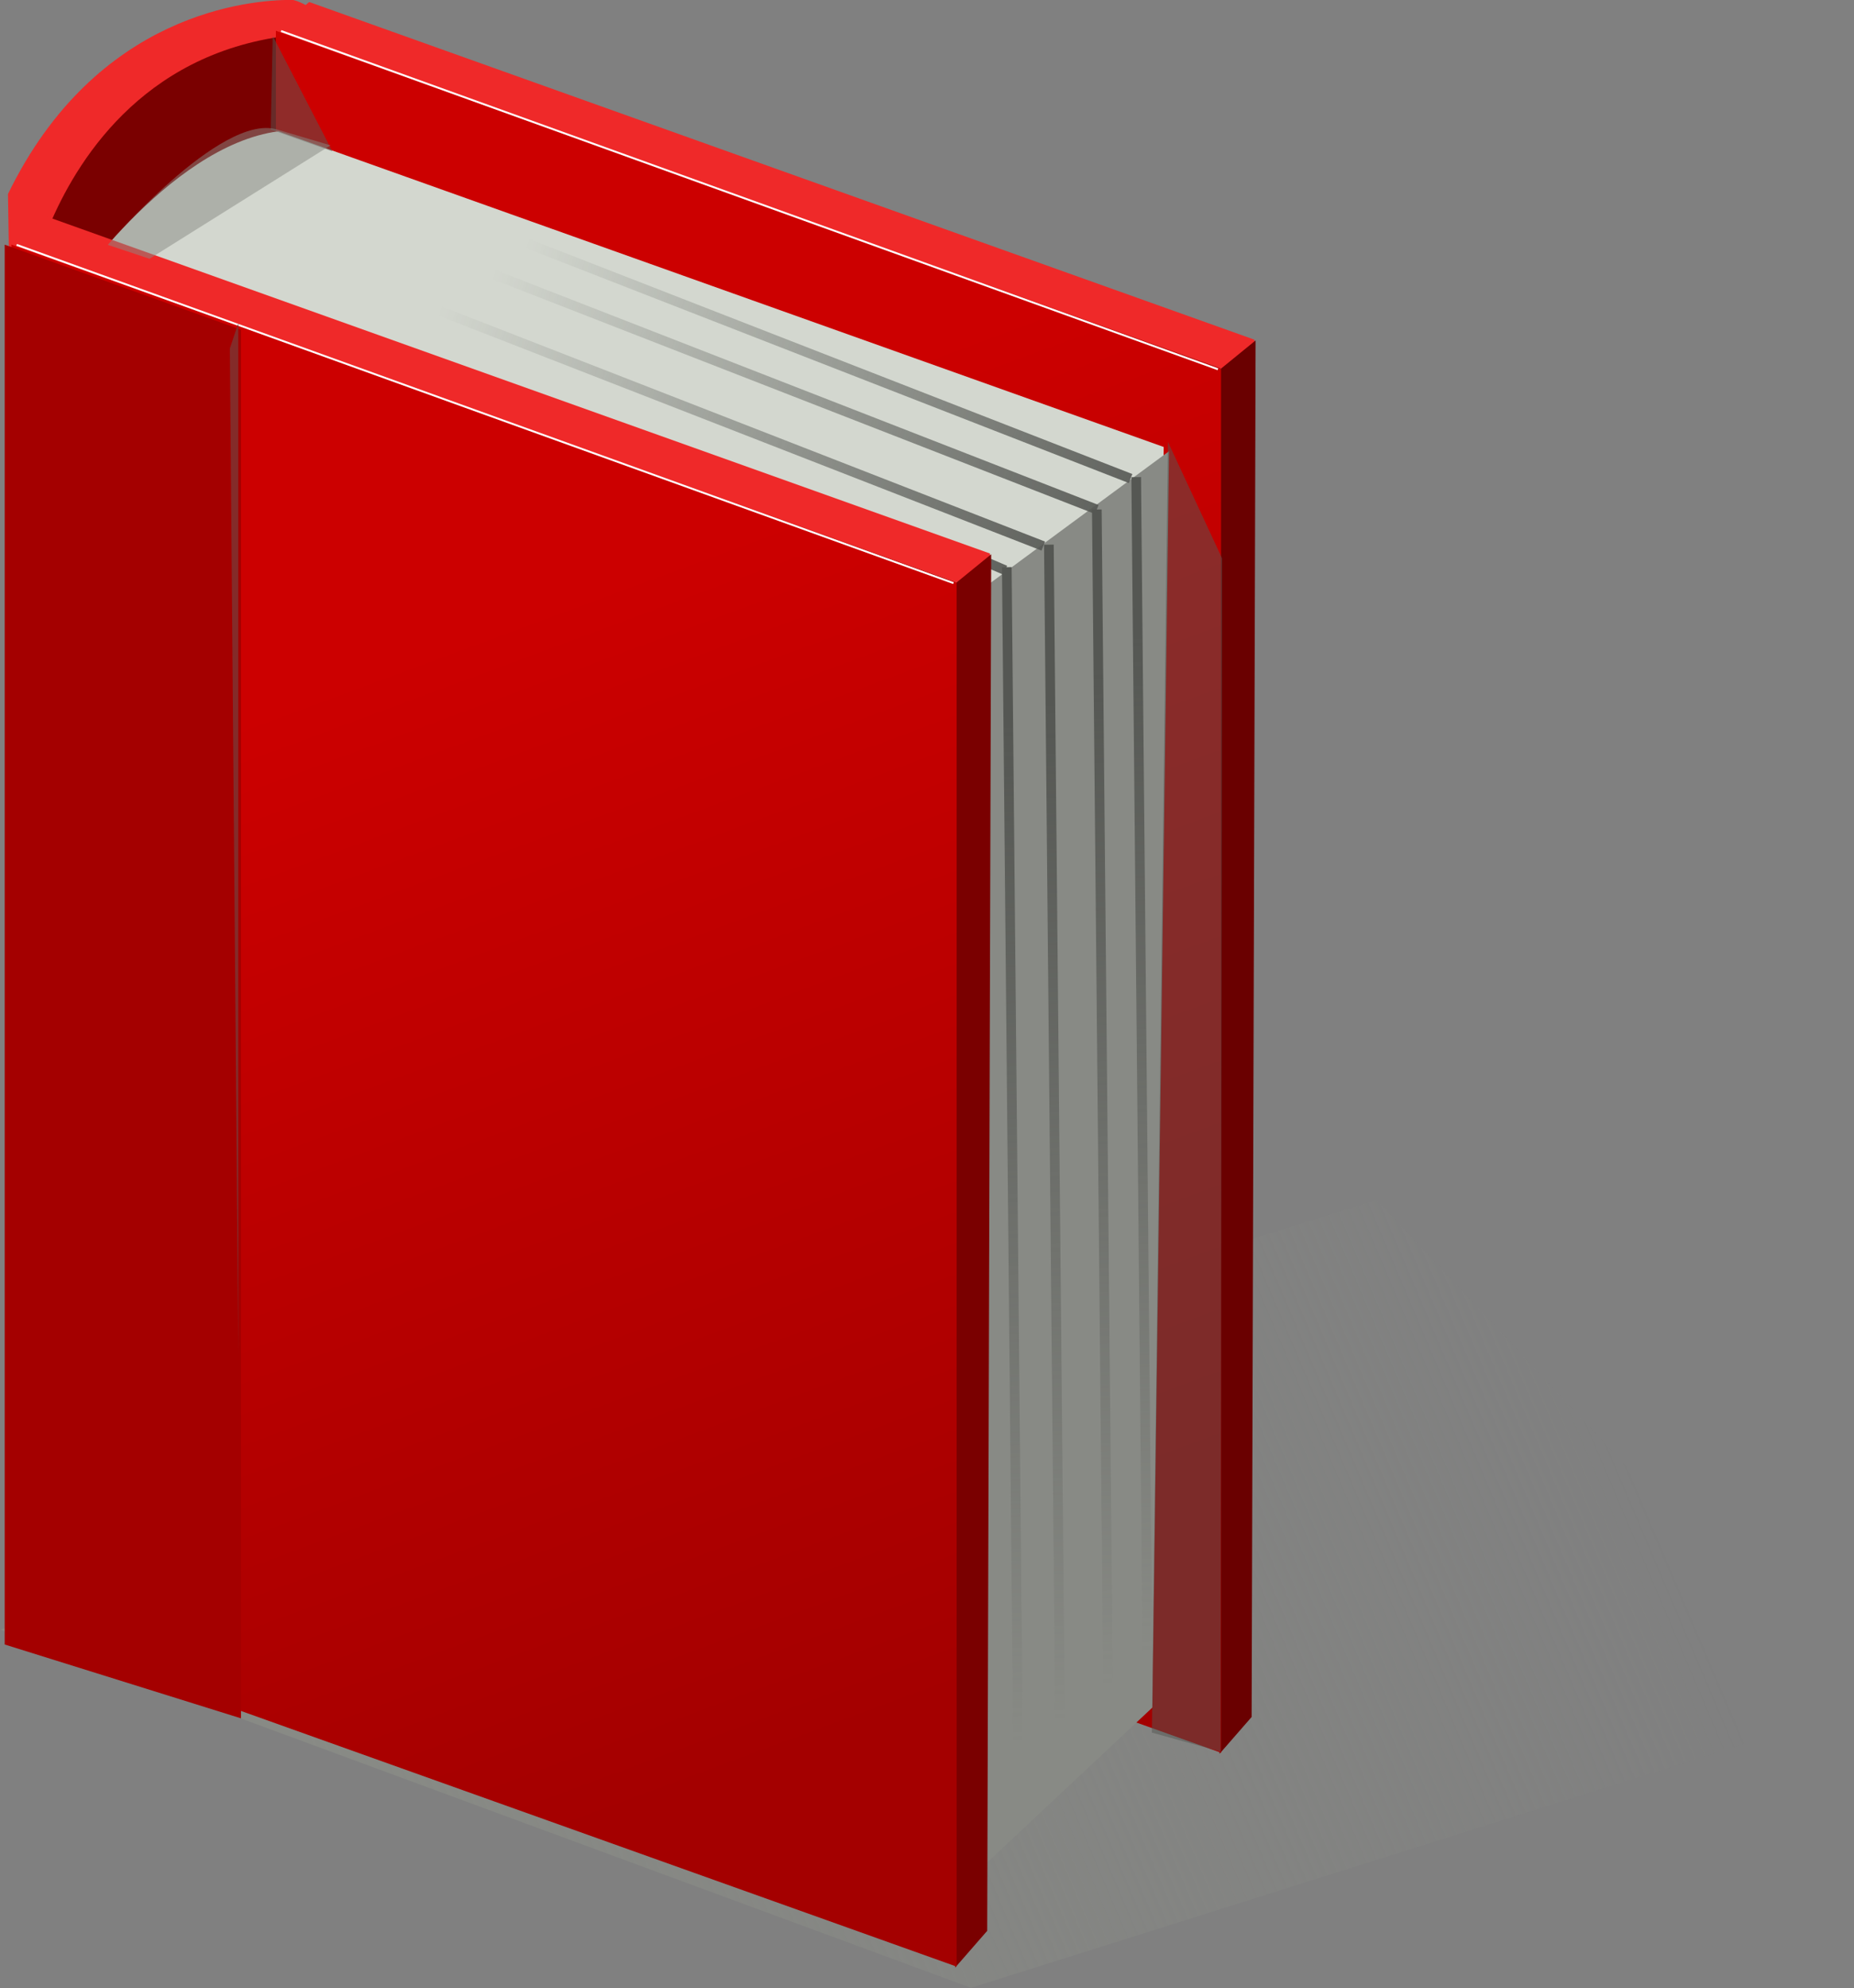 <?xml version="1.0" encoding="UTF-8" standalone="no"?>
<svg
   xmlns:dc="http://purl.org/dc/elements/1.1/"
   xmlns:cc="http://creativecommons.org/ns#"
   xmlns:rdf="http://www.w3.org/1999/02/22-rdf-syntax-ns#"
   xmlns:svg="http://www.w3.org/2000/svg"
   xmlns="http://www.w3.org/2000/svg"
   xmlns:xlink="http://www.w3.org/1999/xlink"
   xmlns:sodipodi="http://sodipodi.sourceforge.net/DTD/sodipodi-0.dtd"
   xmlns:inkscape="http://www.inkscape.org/namespaces/inkscape"
   id="svg2"
   sodipodi:docname="analyzing.svg"
   viewBox="0 0 95.979 102.896"
   sodipodi:version="0.32"
   version="1.1"
   inkscape:output_extension="org.inkscape.output.svg.inkscape"
   inkscape:version="1.0.2 (e86c870879, 2021-01-15)"
   width="95.979"
   height="102.896"
   inkscape:export-filename="/run/media/shivanandvp/DATA/Development/RebornOS/fenix-libraries/fenix_library-analyzing/media/icons/analyzing.png"
   inkscape:export-xdpi="150"
   inkscape:export-ydpi="150">
  <rect x="0" y="0" width="95.979" height="102.896" fill="#808080" stroke="none"/>
  <defs
     id="defs4">
    <linearGradient
       id="linearGradient3690"
       inkscape:collect="always">
      <stop
         id="stop3692"
         style="stop-color:#555753"
         offset="0" />
      <stop
         id="stop3694"
         style="stop-color:#555753;stop-opacity:0"
         offset="1" />
    </linearGradient>
    <linearGradient
       id="linearGradient3585"
       inkscape:collect="always">
      <stop
         id="stop3587"
         style="stop-color:#cc0000"
         offset="0" />
      <stop
         id="stop3589"
         style="stop-color:#a40000"
         offset="1" />
    </linearGradient>
    <linearGradient
       id="linearGradient3665"
       y2="167.86"
       xlink:href="#linearGradient3585"
       gradientUnits="userSpaceOnUse"
       x2="-98.75"
       gradientTransform="translate(-22.451,-11.49)"
       y1="119.36"
       x1="-116.75"
       inkscape:collect="always" />
    <linearGradient
       id="linearGradient3696"
       y2="145.85"
       xlink:href="#linearGradient3690"
       gradientUnits="userSpaceOnUse"
       x2="-117.13"
       y1="100.77"
       x1="-118.71"
       inkscape:collect="always" />
    <linearGradient
       id="linearGradient3700"
       y2="145.85"
       xlink:href="#linearGradient3690"
       gradientUnits="userSpaceOnUse"
       x2="-117.13"
       gradientTransform="translate(5.75,-4)"
       y1="100.77"
       x1="-118.71"
       inkscape:collect="always" />
    <linearGradient
       id="linearGradient3704"
       y2="145.85"
       xlink:href="#linearGradient3690"
       gradientUnits="userSpaceOnUse"
       x2="-117.13"
       gradientTransform="translate(4,-2.562)"
       y1="100.77"
       x1="-118.71"
       inkscape:collect="always" />
    <linearGradient
       id="linearGradient3708"
       y2="145.85"
       xlink:href="#linearGradient3690"
       gradientUnits="userSpaceOnUse"
       x2="-117.13"
       gradientTransform="translate(1.875,-1)"
       y1="100.77"
       x1="-118.71"
       inkscape:collect="always" />
    <linearGradient
       id="linearGradient3712"
       y2="85.226"
       xlink:href="#linearGradient3690"
       gradientUnits="userSpaceOnUse"
       x2="-146.38"
       gradientTransform="translate(4,-2.562)"
       y1="93.952"
       x1="-115.83"
       inkscape:collect="always" />
    <linearGradient
       id="linearGradient3716"
       y2="85.226"
       xlink:href="#linearGradient3690"
       gradientUnits="userSpaceOnUse"
       x2="-146.38"
       gradientTransform="translate(5.5,-3.938)"
       y1="93.952"
       x1="-115.83"
       inkscape:collect="always" />
    <linearGradient
       id="linearGradient3720"
       y2="85.226"
       xlink:href="#linearGradient3690"
       gradientUnits="userSpaceOnUse"
       x2="-146.38"
       gradientTransform="translate(1.625,-0.938)"
       y1="93.952"
       x1="-115.83"
       inkscape:collect="always" />
    <linearGradient
       id="linearGradient3724"
       y2="85.226"
       xlink:href="#linearGradient3690"
       gradientUnits="userSpaceOnUse"
       x2="-146.38"
       gradientTransform="translate(-0.25,0.312)"
       y1="93.952"
       x1="-115.83"
       inkscape:collect="always" />
    <linearGradient
       id="linearGradient3832"
       y2="133.83"
       gradientUnits="userSpaceOnUse"
       x2="-91.217"
       y1="156.81"
       x1="-145.31"
       inkscape:collect="always">
      <stop
         id="stop3828"
         style="stop-color:#888a85"
         offset="0" />
      <stop
         id="stop3830"
         style="stop-color:#888a85;stop-opacity:0"
         offset="1" />
    </linearGradient>
    <linearGradient
       inkscape:collect="always"
       xlink:href="#linearGradient3585"
       id="linearGradient919"
       gradientUnits="userSpaceOnUse"
       gradientTransform="translate(-22.451,-11.49)"
       x1="-116.75"
       y1="119.36"
       x2="-98.75"
       y2="167.86" />
  </defs>
  <sodipodi:namedview
     id="base"
     bordercolor="#666666"
     inkscape:pageshadow="2"
     inkscape:window-y="0"
     pagecolor="#ffffff"
     inkscape:window-height="996"
     inkscape:window-maximized="1"
     inkscape:zoom="2.8284271"
     inkscape:window-x="0"
     showgrid="false"
     borderopacity="1.0"
     inkscape:current-layer="layer1"
     inkscape:cx="76.307332"
     inkscape:cy="79.006765"
     showguides="true"
     inkscape:guide-bbox="true"
     inkscape:window-width="1920"
     inkscape:pageopacity="0.0"
     inkscape:document-units="px"
     inkscape:document-rotation="0"
     fit-margin-top="0"
     fit-margin-left="0"
     fit-margin-right="0"
     fit-margin-bottom="0" />
  <g
     id="layer1"
     inkscape:label="Capa 1"
     inkscape:groupmode="layer"
     transform="translate(-12.309,-25.886)">
    <g
       id="g3842"
       transform="matrix(1.165,0,0,1.165,203.03,-53.923)">
      <path
         id="path3824"
         sodipodi:nodetypes="ccccc"
         style="fill:url(#linearGradient3832);fill-rule:evenodd"
         d="m -81.317,144.44 -21.213,-22.627 -61.165,19.092 43.134,15.91 39.244,-12.374 z" />
      <path
         id="path3740"
         sodipodi:nodetypes="cccccc"
         style="fill:#ef2929"
         d="m -150.75,68.5 c -1.826,0.003 -8.668,0.531 -12.605,8.625 l 0.125,7.75 h 13.043 l 0.286,-16.021 c 0,0 -0.587,-0.354 -0.848,-0.354 z" />
      <path
         id="rect3728"
         sodipodi:nodetypes="ccccc"
         style="fill:#7a0000"
         d="m -161.4,78.266 -1.1,6.109 h 12.312 l -0.125,-14.344 c -6.786,0.557 -9.834,5.386 -11.09,8.235 z" />
      <g
         id="g3659"
         transform="translate(1.25,-18.25)">
        <path
           id="path3655"
           style="fill:#ef2929"
           d="m -109.22,101.97 v -0.125 l -42,-15 -1.562,1.312 42.094,14.969 v 0.406" />
        <path
           id="path3645"
           sodipodi:nodetypes="cccc"
           style="fill:#6a0000"
           d="m -110.81,103.22 0.044,61.447 1.425,-1.634 0.177,-61.154" />
        <path
           id="rect3517"
           sodipodi:nodetypes="ccccc"
           style="fill:url(#linearGradient919)"
           d="m -152.7,88.122 42,15 v 61.5 l -42,-15 z" />
        <path
           id="path3657"
           sodipodi:nodetypes="cc"
           style="fill:none;stroke:#ffffff;stroke-width:0.086"
           d="m -152.47,88.134 41.631,15.026" />
      </g>
      <path
         id="path3684"
         sodipodi:nodetypes="cccccc"
         style="fill:#d3d7cf;fill-rule:evenodd"
         d="m -160.25,124.61 0.75,-42 -1.338,-0.772 c 0,0 4.538,-6.838 9.5,-7.5 l 39.34,14.024 -0.009,0.687" />
      <path
         id="path3679"
         style="fill:#888a85;fill-rule:evenodd"
         d="m -111.76,88.55 -0.741,55.813 -8,7.5 -39.75,-13.75 0.25,-14" />
      <path
         id="path3722"
         sodipodi:nodetypes="cc"
         style="fill:#888a85;fill-opacity:0.75;fill-rule:evenodd;stroke:url(#linearGradient3724);stroke-width:0.429"
         d="m -119.04,93.838 -1.148,-0.491" />
      <g
         id="g3667"
         transform="translate(-10.5,-8.75)">
        <path
           id="path3669"
           style="fill:#ef2929"
           d="m -109.22,101.97 v -0.125 l -42,-15 -1.562,1.312 42.094,14.969 v 0.406" />
        <path
           id="path3671"
           sodipodi:nodetypes="cccc"
           style="fill:#7a0000"
           d="m -110.81,103.22 0.044,61.447 1.425,-1.634 0.177,-61.154" />
        <path
           id="path3673"
           sodipodi:nodetypes="ccccc"
           style="fill:url(#linearGradient3665)"
           d="m -152.7,88.122 42,15 v 61.5 l -42,-15 z" />
        <path
           id="path3675"
           sodipodi:nodetypes="cc"
           style="fill:none;stroke:#ffffff;stroke-width:0.086"
           d="m -152.47,88.134 41.631,15.026" />
      </g>
      <path
         id="path3686"
         sodipodi:nodetypes="cc"
         style="fill:#888a85;fill-opacity:0.75;fill-rule:evenodd;stroke:url(#linearGradient3696);stroke-width:0.429"
         d="m -118.97,93.702 0.53,55.861" />
      <path
         id="path3698"
         sodipodi:nodetypes="cc"
         style="fill:#888a85;fill-opacity:0.75;fill-rule:evenodd;stroke:url(#linearGradient3700);stroke-width:0.429"
         d="m -113.22,89.702 0.53,55.861" />
      <path
         id="path3702"
         sodipodi:nodetypes="cc"
         style="fill:#888a85;fill-opacity:0.75;fill-rule:evenodd;stroke:url(#linearGradient3704);stroke-width:0.429"
         d="m -114.97,91.14 0.53,55.861" />
      <path
         id="path3706"
         sodipodi:nodetypes="cc"
         style="fill:#888a85;fill-opacity:0.75;fill-rule:evenodd;stroke:url(#linearGradient3708);stroke-width:0.429"
         d="m -117.1,92.702 0.53,55.861" />
      <path
         id="path3710"
         sodipodi:nodetypes="cc"
         style="fill:#888a85;fill-opacity:0.75;fill-rule:evenodd;stroke:url(#linearGradient3712);stroke-width:0.429"
         d="M -114.97,91.14 -150.94,77.126" />
      <path
         id="path3714"
         sodipodi:nodetypes="cc"
         style="fill:#888a85;fill-opacity:0.75;fill-rule:evenodd;stroke:url(#linearGradient3716);stroke-width:0.429"
         d="M -113.47,89.765 -149.44,75.751" />
      <path
         id="path3718"
         sodipodi:nodetypes="cc"
         style="fill:#888a85;fill-opacity:0.75;fill-rule:evenodd;stroke:url(#linearGradient3720);stroke-width:0.429"
         d="M -117.35,92.765 -153.32,78.751" />
      <path
         id="path3748"
         sodipodi:nodetypes="cccc"
         style="opacity:0.5;fill:#555753;fill-rule:evenodd"
         d="m -151.59,70.102 2.652,5.127 -2.74,-0.972 0.088,-4.154 z" />
      <path
         id="path3750"
         sodipodi:nodetypes="csccc"
         style="opacity:0.5;fill:#888a85;fill-rule:evenodd"
         d="m -158.92,79.383 c 0,0 5.012,-5.867 7.513,-5.127 l 2.386,0.707 -8.043,5.038 -1.856,-0.619 z" />
      <path
         id="path3752"
         sodipodi:nodetypes="ccccc"
         style="opacity:0.5;fill:#555753;fill-rule:evenodd"
         d="m -111.81,88.134 2.408,5.181 -0.069,53.008 -3.053,-0.847 0.713,-57.342 z" />
      <path
         id="rect3834"
         sodipodi:nodetypes="ccccc"
         style="fill:#a40000"
         d="m -163.5,79.375 v 62.188 l 10.5,3.28 v -61.688 z" />
      <path
         id="path3840"
         sodipodi:nodetypes="cccc"
         style="fill:#842b29;fill-rule:evenodd"
         d="m -153.12,82.862 -0.375,1.125 0.375,44.625 z" />
    </g>
  </g>
</svg>
